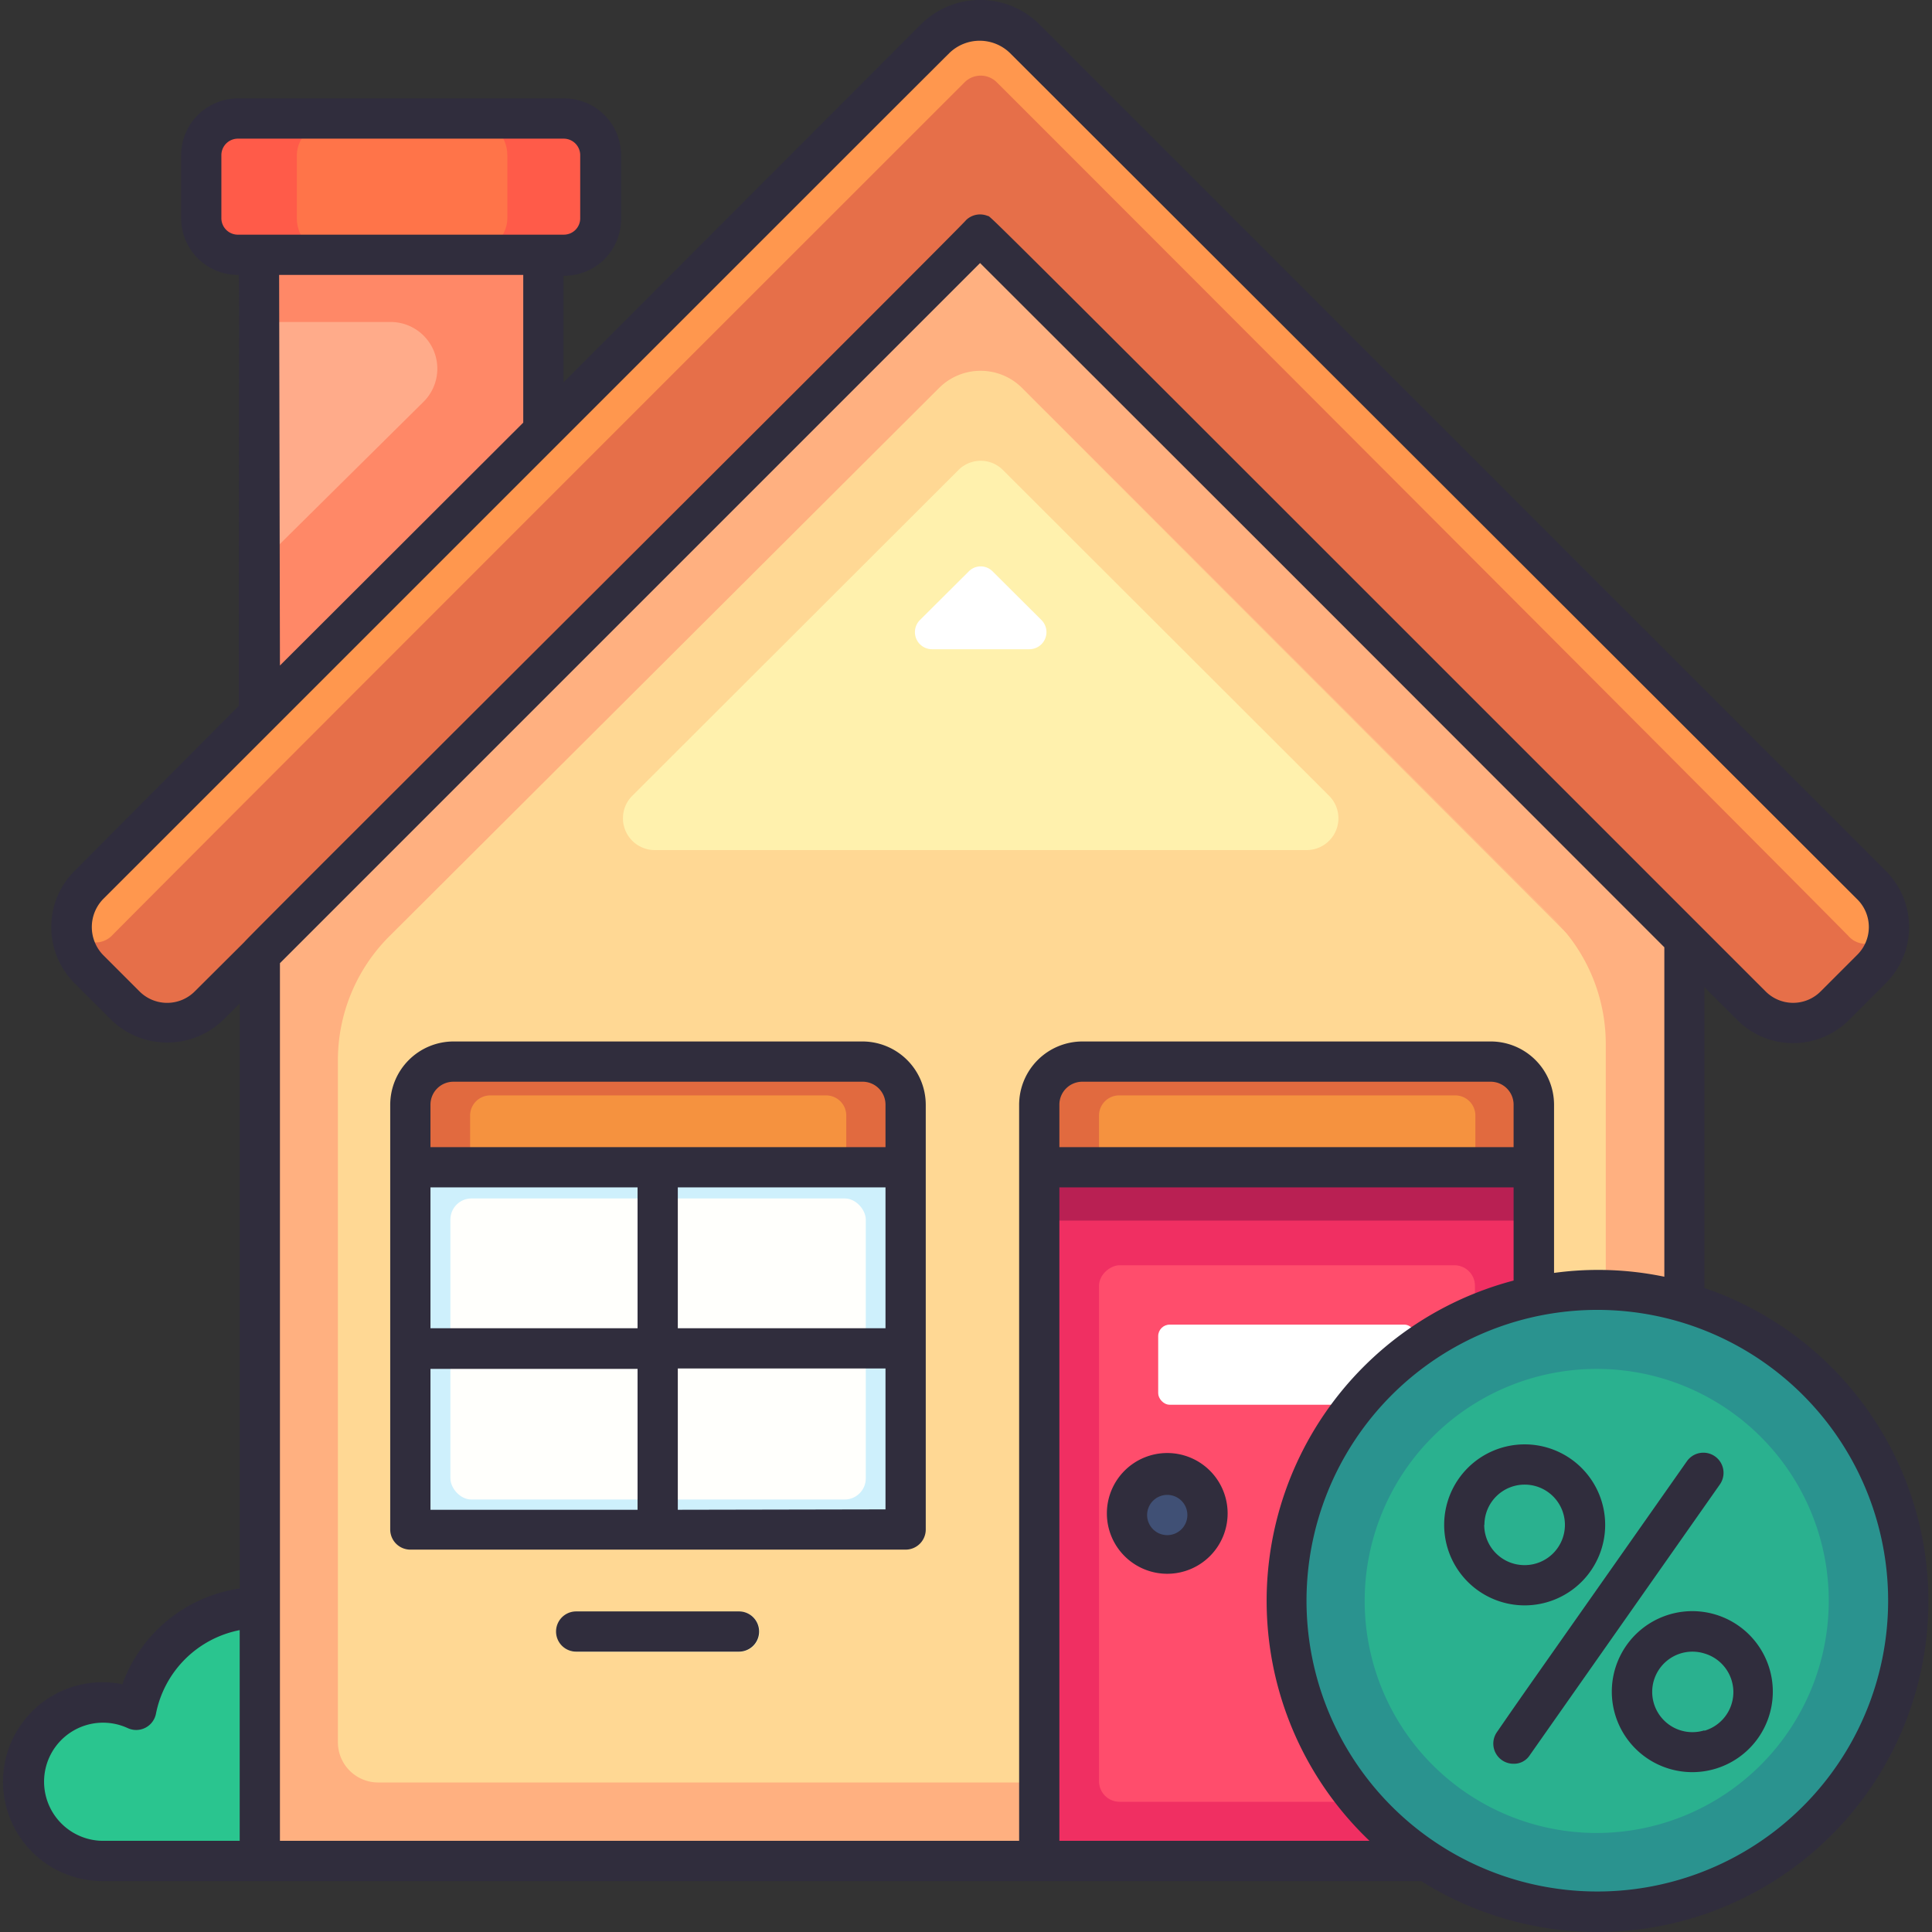 <svg height="512" viewBox="0 0 96 96" width="512" xmlns="http://www.w3.org/2000/svg"><rect x="0" y="0" width="96" height="96" fill="#333333" stroke="none"/><g id="Discount"><path d="m13 79.85a6.31 6.31 0 0 0 -6.21 5.15 3.94 3.94 0 1 0 -1.64 7.52h7.85a6.32 6.32 0 0 0 0-12.63z" fill="#2ac58f"/><path d="m12.93 12.67h14.1v22.82h-14.1z" fill="#ffab8a"/><path d="m12.93 12.67v3.33h6.44a2.32 2.32 0 0 1 1.64 4l-8.08 8v7.49h4.48l9.59-9.62v-13.2z" fill="#ff8867"/><path d="m83.72 46.63v45.85h-70.79v-45.03l35.8-35.79z" fill="#ffb080"/><path d="m79.79 51.87v34.7a2 2 0 0 1 -2 2h-59a2 2 0 0 1 -2-2v-33.89a8.7 8.7 0 0 1 2.55-6.15l27.32-27.25a2.92 2.92 0 0 1 4.13 0l26.45 26.43a8.74 8.74 0 0 1 2.55 6.16z" fill="#ffd894"/><path d="m16.86 49.08q63.71-63.69 0 0z" fill="#ffb080"/><path d="m79.79 48.26c0 .1.84.86-31.06-31z" fill="#ffb080"/><path d="m64.93 42.24h-32.4a1.58 1.58 0 0 1 -1.12-2.69l16.21-16.19a1.56 1.56 0 0 1 2.22 0l16.21 16.19a1.58 1.58 0 0 1 -1.12 2.69z" fill="#fff1ad"/><path d="m51.75 30.81-2.42-2.41a.83.83 0 0 0 -1.2 0l-2.42 2.41a.85.85 0 0 0 .6 1.45h4.84a.85.85 0 0 0 .6-1.45z" fill="#fff"/><path d="m93 48.15-1.79 1.85a3 3 0 0 1 -4.21 0l-38.27-38.34-38.31 38.34a3 3 0 0 1 -4.17 0l-1.82-1.85a2.94 2.94 0 0 1 0-4.16l42.06-42.06a3.16 3.16 0 0 1 4.48 0l42.03 42.07a2.94 2.94 0 0 1 0 4.15z" fill="#e66f49"/><path d="m93.83 45.49a1.15 1.15 0 0 1 -2 1c-7.41-7.49-42.12-42.23-42.31-42.41a1.13 1.13 0 0 0 -1.58 0c-.19.19-34.94 34.92-42.36 42.39a1.14 1.14 0 0 1 -1.95-1 2.85 2.85 0 0 1 .8-1.47l42.07-42.07a3.14 3.14 0 0 1 4.46 0l42.04 42.07a2.91 2.91 0 0 1 .83 1.49z" fill="#ff974e"/><path d="m51.66 58.01h24.57v34.47h-24.57z" fill="#f02f62"/><rect fill="#ff4d6c" height="18.68" rx="1.02" transform="matrix(0 -1 1 0 -12.25 140.15)" width="26.66" x="50.62" y="66.86"/><rect fill="#fff" height="3.98" rx=".57" width="12.8" x="57.55" y="65.82"/><path d="m51.66 58.01h24.57v2.64h-24.57z" fill="#b92053"/><path d="m45 58v16.68a1.38 1.38 0 0 1 -1.38 1.37h-21.83a1.37 1.37 0 0 1 -1.37-1.37v-16.68z" fill="#cef0fc"/><rect fill="#fffffc" height="14.96" rx="1.05" width="20.64" x="22.38" y="59.55"/><path d="m53.81 52.75h20.28a2.15 2.15 0 0 1 2.15 2.15v3.1a0 0 0 0 1 0 0h-24.58a0 0 0 0 1 0 0v-3.1a2.15 2.15 0 0 1 2.15-2.15z" fill="#e16a3f"/><path d="m55.59 54.43h16.72a1 1 0 0 1 1 1v2.57a0 0 0 0 1 0 0h-18.7a0 0 0 0 1 0 0v-2.59a1 1 0 0 1 .98-.98z" fill="#f5923f"/><path d="m22.56 52.75h20.28a2.15 2.15 0 0 1 2.16 2.15v3.1a0 0 0 0 1 0 0h-24.58a0 0 0 0 1 0 0v-3.1a2.15 2.15 0 0 1 2.14-2.15z" fill="#e16a3f"/><path d="m24.34 54.43h16.71a1 1 0 0 1 1 1v2.57a0 0 0 0 1 0 0h-18.69a0 0 0 0 1 0 0v-2.59a1 1 0 0 1 .98-.98z" fill="#f5923f"/><circle cx="58.01" cy="75.24" fill="#405075" r="2.04"/><rect fill="#ff5b49" height="19.83" rx="1.82" transform="matrix(0 1 -1 0 29.27 -10.7)" width="6.77" x="16.6" y="-.63"/><rect fill="#ff7449" height="10.46" rx="1.82" transform="matrix(0 1 -1 0 29.27 -10.7)" width="6.77" x="16.6" y="4.06"/><path d="m36.74 82.08h-8.08a1 1 0 0 1 0-2h8.08a1 1 0 1 1 0 2z" fill="#fffbc6"/><circle cx="79.34" cy="79.55" fill="#2a938f" r="15.45"/><path d="m79.34 91.08a11.53 11.53 0 1 1 11.53-11.53 11.54 11.54 0 0 1 -11.53 11.53z" fill="#2ab18f"/><g fill="#302d3d"><path d="m46 54.89a3.15 3.15 0 0 0 -3.14-3.14h-20.33a3.15 3.15 0 0 0 -3.14 3.14v21.11a1 1 0 0 0 1 1h24.61a1 1 0 0 0 1-1zm-24.61 4.11h10.29v7h-10.29zm12.29 0h10.32v7h-10.32zm-12.29-4.11a1.14 1.14 0 0 1 1.14-1.14h20.29a1.14 1.14 0 0 1 1.18 1.14v2.11h-22.61zm0 13.13h10.29v7h-10.29zm12.29 7v-7.02h10.32v7z"/><path d="m58 72.2a3 3 0 1 0 3 3 3 3 0 0 0 -3-3zm0 4.08a1 1 0 1 1 1-1 1 1 0 0 1 -1 1z"/><path d="m36.72 80.07h-8.09a1 1 0 1 0 0 2h8.09a1 1 0 0 0 0-2z"/><path d="m84.69 64v-14.95l1.62 1.62a3.93 3.93 0 0 0 5.58 0l1.82-1.82a3.94 3.94 0 0 0 0-5.57l-42.06-42.07a4.18 4.18 0 0 0 -5.89 0l-17.76 17.79v-5.3a2.81 2.81 0 0 0 2.86-2.82v-3.17a2.82 2.82 0 0 0 -2.81-2.82h-16.19a2.83 2.83 0 0 0 -2.86 2.82v3.13a2.82 2.82 0 0 0 2.82 2.82c.1 0 .05-1.19.05 21.41l-8.17 8.21a3.94 3.94 0 0 0 0 5.57l1.82 1.82a4 4 0 0 0 5.58 0l.81-.81v29.07a7.33 7.33 0 0 0 -5.83 4.76 4.94 4.94 0 1 0 -1 9.78h65.54a16.44 16.44 0 1 0 14.07-29.47zm-73.69-53.16v-3.13a.82.82 0 0 1 .82-.82h16.2a.82.82 0 0 1 .81.82v3.13a.81.81 0 0 1 -.81.82h-16.16a.82.82 0 0 1 -.86-.82zm2.87 2.82h12.13v7.34l-12.09 12.07zm-4.19 35.6a1.94 1.94 0 0 1 -2.75 0l-1.82-1.82a2 2 0 0 1 0-2.75c66-66 31.91-31.9 42.07-42.06a2.16 2.16 0 0 1 3 0l42.11 42.06a1.94 1.94 0 0 1 0 2.75l-1.82 1.82a1.93 1.93 0 0 1 -2.74 0c-40-40-38.46-38.47-38.65-38.53a1 1 0 0 0 -1.08.21c0 .1-35.82 35.74-35.86 35.87zm-7.49 39.27a2.93 2.93 0 0 1 4.16-2.66 1 1 0 0 0 1.4-.72 5.27 5.27 0 0 1 4.16-4.15v10.47h-6.78a2.94 2.94 0 0 1 -2.94-2.94zm11.72 2.94v-43.61l34.79-34.79c21.15 21.13 12.6 12.59 34 34v16.37a16.17 16.17 0 0 0 -5.48-.19v-8.36a3.15 3.15 0 0 0 -3.14-3.14h-20.3a3.15 3.15 0 0 0 -3.14 3.14v36.58zm61.3-34.47h-22.57v-2.11a1.14 1.14 0 0 1 1.14-1.14h20.29a1.14 1.14 0 0 1 1.14 1.14zm-22.57 34.47v-32.47h22.57v4.63a16.46 16.46 0 0 0 -7.16 27.84zm18.58 0a14.45 14.45 0 1 1 22.6-11.92 14.45 14.45 0 0 1 -22.6 11.92z"/><path d="m75.76 79.77a4 4 0 1 0 -4-4 4 4 0 0 0 4 4zm-2-4a2 2 0 1 1 2 2 2 2 0 0 1 -2.01-2.01z"/><path d="m82.69 80.31a4 4 0 1 0 5.4 3.76 4 4 0 0 0 -5.4-3.76zm2 5.67a2 2 0 1 1 0-3.82 2 2 0 0 1 0 3.84z"/><path d="m85.46 73.76a1 1 0 1 0 -1.64-1.15c-8.32 11.85-7.82 11.11-9.44 13.46a1 1 0 0 0 .82 1.57.93.93 0 0 0 .81-.42z"/></g></g></svg>